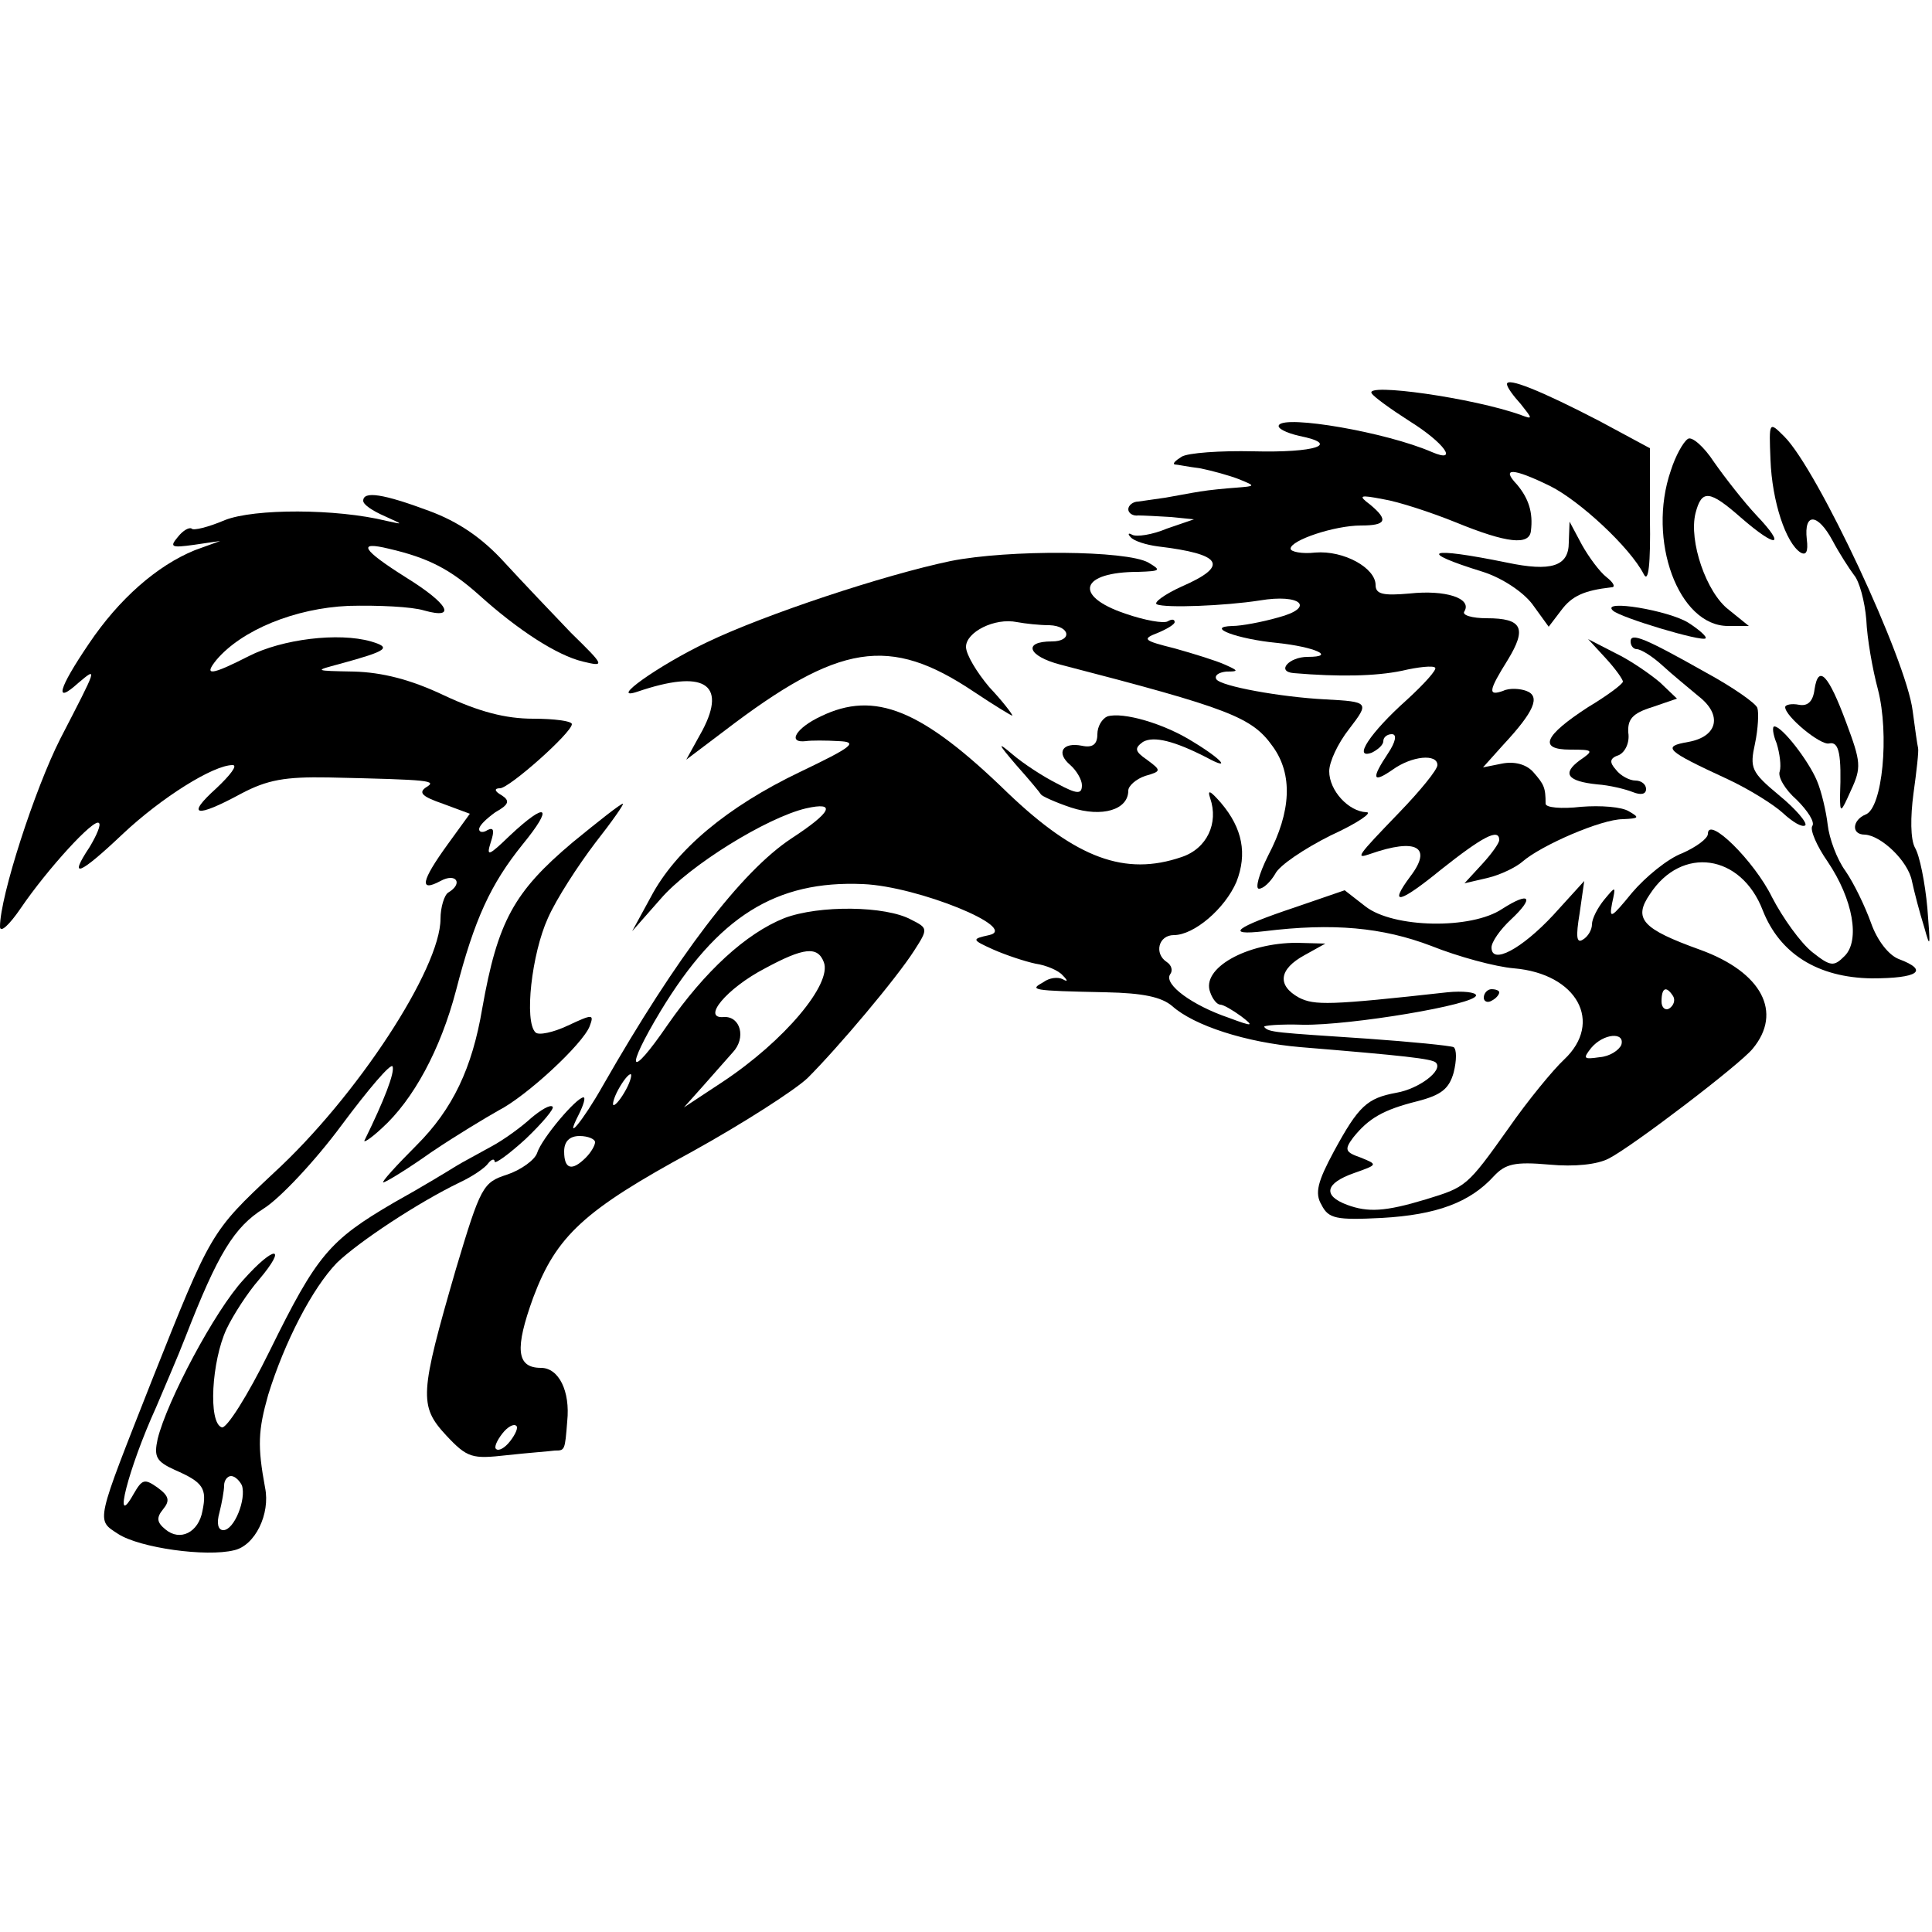 <?xml version="1.0" standalone="no"?>
<!DOCTYPE svg PUBLIC "-//W3C//DTD SVG 20010904//EN"
 "http://www.w3.org/TR/2001/REC-SVG-20010904/DTD/svg10.dtd">
<svg version="1.0" xmlns="http://www.w3.org/2000/svg"
 width="250pt" height="250pt" viewBox="0 0 250 250"
 preserveAspectRatio="xMidYMid meet">
<g transform="translate(0,250) scale(0.1,-0.1)"
fill="#000000" stroke="none">
<path d="M1950 2003 c0 -4 8 -15 18 -26 15 -19 16 -20 0 -14 -61 22 -203 42
-193 28 2 -4 24 -20 49 -36 45 -28 64 -55 29 -40 -60 26 -190 48 -198 35 -3
-4 9 -10 26 -14 55 -11 21 -22 -59 -20 -43 1 -85 -2 -93 -7 -8 -5 -12 -9 -9
-10 3 0 17 -3 33 -5 15 -3 37 -9 50 -14 22 -9 22 -9 -3 -11 -14 -1 -35 -3 -47
-5 -13 -2 -33 -6 -45 -8 -13 -2 -29 -4 -35 -5 -7 0 -13 -5 -13 -10 0 -5 6 -9
13 -8 6 0 26 -1 42 -2 l30 -3 -35 -12 c-19 -8 -39 -11 -45 -8 -5 3 -6 1 -2 -3
4 -5 20 -10 35 -12 84 -10 93 -25 31 -52 -22 -10 -37 -21 -32 -23 11 -5 88 -2
133 5 53 9 73 -9 24 -22 -21 -6 -48 -11 -59 -11 -37 -1 6 -17 58 -22 48 -5 77
-18 39 -18 -24 0 -41 -19 -18 -21 59 -5 106 -4 140 3 21 5 41 7 43 4 3 -2 -14
-21 -37 -42 -47 -42 -70 -77 -45 -68 8 4 15 10 15 15 0 5 5 9 11 9 7 0 5 -10
-5 -25 -22 -33 -20 -39 6 -21 25 18 58 21 58 6 0 -6 -22 -33 -50 -62 -54 -56
-57 -60 -37 -53 60 21 81 9 52 -29 -29 -39 -14 -35 40 9 53 42 75 54 75 38 0
-4 -10 -18 -22 -31 l-23 -25 30 7 c17 4 37 14 45 21 24 21 102 55 130 55 21 1
22 2 8 10 -9 6 -37 8 -62 6 -26 -3 -46 -1 -46 4 0 21 -2 25 -16 41 -9 10 -24
14 -40 11 l-25 -5 26 29 c40 43 49 63 30 70 -8 3 -22 4 -30 0 -20 -7 -19 0 6
40 25 41 19 54 -27 54 -19 0 -33 4 -29 9 10 17 -25 28 -71 23 -34 -3 -44 -1
-44 11 0 22 -41 45 -78 42 -17 -2 -32 1 -32 5 0 11 57 30 91 30 33 0 36 7 12
27 -16 12 -14 13 17 7 19 -3 62 -17 94 -30 66 -27 95 -30 97 -11 3 24 -3 42
-18 60 -21 22 -6 22 43 -2 38 -19 103 -79 121 -114 6 -12 9 12 8 73 l0 90 -65
35 c-77 40 -120 57 -120 48z"/>
<path d="M2291 1905 c2 -54 20 -108 39 -120 7 -4 10 1 8 17 -4 35 14 34 33 -1
9 -17 22 -37 28 -45 7 -8 14 -34 16 -58 1 -24 8 -64 15 -90 15 -58 6 -154 -16
-162 -17 -7 -19 -26 -1 -26 21 -1 56 -34 61 -60 3 -14 10 -41 16 -60 8 -29 8
-25 4 25 -3 33 -10 68 -16 78 -6 11 -6 40 -2 70 4 29 7 55 6 59 -1 4 -4 25 -7
48 -8 66 -123 312 -166 355 -20 20 -20 20 -18 -30z"/>
<path d="M2184 1932 c-6 -4 -16 -22 -22 -41 -31 -90 10 -201 74 -201 l27 0
-26 21 c-29 22 -52 89 -43 125 8 31 18 30 59 -6 46 -40 59 -38 20 3 -16 17
-41 49 -55 69 -13 20 -29 34 -34 30z"/>
<path d="M470 1852 c0 -5 12 -13 28 -20 24 -11 25 -11 2 -6 -65 16 -171 16
-209 1 -21 -9 -41 -14 -43 -11 -3 2 -11 -2 -18 -11 -11 -13 -8 -14 21 -10 l34
5 -33 -12 c-49 -20 -98 -63 -137 -121 -40 -59 -45 -79 -14 -51 26 22 25 21
-23 -72 -33 -65 -78 -204 -78 -243 0 -9 12 2 27 24 34 50 95 117 101 110 3 -2
-3 -16 -12 -31 -28 -42 -14 -37 43 17 50 47 117 89 142 89 7 0 -3 -13 -21 -30
-40 -36 -27 -39 32 -7 34 18 57 22 113 21 134 -3 141 -4 126 -13 -10 -7 -4
-12 22 -21 l35 -13 -29 -40 c-34 -47 -37 -62 -9 -47 20 11 30 -3 10 -15 -5 -3
-10 -19 -10 -34 0 -64 -108 -230 -216 -329 -81 -76 -81 -76 -157 -267 -74
-188 -73 -181 -44 -200 28 -18 114 -30 150 -21 27 6 47 47 40 81 -10 54 -9 74
4 120 21 68 57 138 89 171 28 27 105 78 159 104 17 8 33 19 37 25 4 5 8 6 8 2
0 -4 18 9 40 29 22 21 38 40 35 42 -3 3 -15 -4 -28 -15 -12 -11 -35 -28 -52
-37 -16 -9 -37 -20 -45 -25 -8 -5 -44 -27 -80 -47 -84 -49 -100 -68 -161 -192
-29 -59 -56 -101 -62 -99 -18 6 -13 86 6 127 9 19 28 48 42 64 38 45 20 45
-20 0 -37 -40 -99 -157 -111 -206 -5 -23 -2 -29 22 -40 37 -16 42 -24 36 -53
-5 -28 -29 -40 -48 -24 -11 9 -12 15 -3 26 9 11 8 17 -7 28 -17 12 -20 11 -31
-8 -28 -50 -7 33 29 112 10 24 28 65 38 91 42 108 63 142 101 166 21 13 67 62
101 108 35 47 64 81 66 76 3 -8 -11 -44 -36 -95 -3 -5 7 1 22 15 41 37 76 102
96 178 24 93 45 138 86 189 41 50 32 57 -16 12 -28 -27 -31 -28 -25 -9 5 15 4
20 -4 16 -6 -4 -11 -3 -11 1 0 5 10 14 21 22 18 10 19 15 8 22 -9 5 -10 9 -2
9 12 0 93 72 93 83 0 4 -23 7 -50 7 -36 0 -70 9 -115 30 -44 21 -81 30 -117
31 -52 1 -52 1 -18 10 62 17 67 21 40 29 -42 12 -115 3 -158 -19 -49 -25 -59
-26 -42 -5 33 39 102 67 171 70 38 1 82 -1 98 -6 43 -12 31 9 -24 43 -57 36
-63 47 -22 37 52 -12 80 -27 117 -60 51 -46 101 -78 134 -86 29 -7 29 -6 -15
37 -24 25 -63 66 -86 91 -29 32 -60 53 -98 67 -59 22 -85 26 -85 13z m-157
-1274 c6 -18 -10 -58 -24 -58 -7 0 -9 9 -5 23 3 12 6 28 6 35 0 6 4 12 9 12 5
0 11 -6 14 -12z"/>
<path d="M2030 1798 c0 -31 -23 -38 -80 -26 -103 21 -118 15 -31 -12 25 -8 52
-26 64 -42 l21 -29 16 21 c14 19 30 26 65 30 6 0 3 6 -6 13 -9 7 -23 26 -32
42 l-16 30 -1 -27z"/>
<path d="M1230 1774 c-86 -18 -240 -69 -315 -105 -63 -30 -129 -77 -90 -64 85
29 116 11 84 -50 l-21 -38 49 37 c149 114 214 124 323 51 27 -18 50 -32 50
-31 0 2 -13 19 -30 37 -16 19 -30 42 -30 52 0 19 37 38 66 32 11 -2 29 -4 42
-4 27 -1 30 -21 3 -21 -38 0 -31 -19 11 -30 220 -57 248 -68 275 -106 26 -36
24 -84 -6 -141 -12 -24 -17 -43 -12 -43 6 0 15 9 21 19 5 11 38 33 72 50 35
16 55 30 46 30 -23 1 -48 28 -48 53 0 12 11 36 26 55 26 34 26 35 -31 38 -58
3 -135 17 -141 26 -3 5 3 9 13 10 16 0 16 1 -2 9 -11 5 -40 14 -65 21 -40 10
-43 12 -22 20 12 5 22 11 22 14 0 4 -4 4 -9 1 -5 -3 -29 1 -55 10 -68 23 -58
54 17 54 29 1 30 2 13 12 -28 16 -181 17 -256 2z"/>
<path d="M2087 1710 c9 -9 116 -41 120 -36 2 2 -8 11 -22 20 -25 16 -114 31
-98 16z"/>
<path d="M2110 1670 c0 -6 4 -10 8 -10 5 0 20 -9 33 -21 13 -12 34 -29 47 -40
31 -24 25 -52 -13 -59 -35 -6 -30 -11 50 -48 28 -13 60 -33 72 -44 13 -12 25
-19 29 -16 3 3 -12 21 -34 39 -36 30 -38 35 -31 67 4 19 5 40 3 46 -2 6 -32
27 -67 46 -78 44 -97 52 -97 40z"/>
<path d="M2078 1648 c12 -13 22 -27 22 -30 0 -3 -20 -18 -45 -33 -57 -37 -65
-55 -23 -55 30 0 31 -1 12 -14 -23 -17 -16 -27 23 -31 15 -1 36 -6 46 -10 10
-4 17 -3 17 4 0 6 -6 11 -14 11 -7 0 -19 6 -25 14 -9 10 -8 15 4 19 8 4 14 16
12 29 -1 17 5 25 31 33 l32 11 -22 21 c-13 11 -39 29 -58 38 l-35 18 23 -25z"/>
<path d="M2348 1608 c-2 -16 -9 -22 -20 -20 -10 2 -18 0 -18 -3 0 -12 46 -50
57 -47 13 3 16 -15 14 -68 0 -23 1 -22 14 7 14 30 13 37 -6 88 -23 62 -36 76
-41 43z"/>
<path d="M1062 1573 c-32 -15 -44 -35 -19 -32 6 1 26 1 42 0 26 -1 19 -7 -50
-40 -94 -45 -161 -101 -193 -162 l-24 -44 37 42 c37 43 137 105 188 117 40 9
33 -5 -19 -39 -65 -43 -148 -152 -244 -320 -26 -46 -51 -76 -31 -37 6 12 9 22
6 22 -9 0 -54 -53 -60 -72 -3 -9 -21 -22 -39 -28 -31 -10 -34 -15 -66 -122
-47 -162 -48 -177 -13 -215 28 -30 34 -31 79 -26 27 3 55 5 62 6 13 0 13 0 16
38 4 39 -11 69 -34 69 -32 0 -34 25 -10 91 30 80 66 113 206 189 65 36 132 79
149 95 40 40 115 129 138 165 18 28 18 29 -4 40 -33 18 -119 19 -164 2 -50
-20 -103 -69 -151 -138 -50 -73 -56 -60 -9 18 74 122 149 169 262 164 71 -3
203 -57 163 -66 -23 -5 -23 -6 6 -19 16 -7 40 -15 54 -18 14 -2 30 -9 35 -15
7 -7 7 -9 0 -5 -6 3 -17 2 -25 -4 -18 -10 -17 -11 81 -13 48 -1 72 -6 86 -18
28 -25 95 -47 166 -53 134 -11 170 -15 175 -20 10 -10 -22 -34 -51 -39 -38 -7
-49 -17 -81 -76 -21 -39 -25 -54 -16 -69 9 -18 19 -20 78 -17 71 4 114 20 145
54 15 16 27 19 72 15 32 -3 62 0 77 8 31 16 170 122 186 142 39 47 12 99 -68
128 -75 27 -87 40 -65 72 41 63 118 52 146 -21 22 -56 71 -87 141 -88 60 0 75
10 35 25 -13 5 -28 24 -36 47 -8 22 -22 51 -33 67 -11 15 -21 42 -23 60 -2 17
-8 43 -14 57 -11 26 -45 70 -55 70 -3 0 -2 -10 3 -22 4 -13 6 -29 4 -36 -3 -7
7 -24 22 -37 14 -14 24 -29 20 -34 -3 -5 6 -26 20 -46 33 -49 42 -102 22 -122
-14 -14 -18 -14 -42 5 -15 12 -38 44 -52 71 -23 47 -83 106 -83 82 0 -6 -15
-17 -33 -25 -19 -7 -48 -31 -65 -51 -27 -33 -30 -35 -26 -14 5 23 5 23 -10 5
-9 -11 -16 -25 -16 -32 0 -7 -5 -16 -12 -20 -8 -5 -9 4 -4 34 l6 42 -40 -44
c-41 -44 -80 -65 -80 -42 0 7 11 23 25 36 31 29 25 37 -11 14 -40 -27 -141
-25 -177 3 l-27 21 -64 -22 c-78 -26 -92 -37 -40 -31 89 11 153 5 216 -19 35
-14 83 -27 107 -29 82 -7 116 -70 65 -118 -14 -13 -47 -53 -72 -89 -54 -76
-55 -76 -107 -92 -53 -16 -75 -17 -102 -7 -32 12 -28 28 9 41 31 11 31 11 9
20 -20 7 -22 10 -10 26 20 25 39 36 83 47 31 8 41 16 47 37 4 16 4 30 0 33 -5
2 -55 7 -112 11 -119 8 -127 8 -133 15 -3 2 20 4 50 3 61 -1 224 26 224 38 0
4 -17 6 -37 4 -153 -17 -172 -17 -192 -7 -29 16 -26 37 7 55 l27 15 -37 1
c-65 0 -124 -33 -112 -64 3 -9 9 -16 13 -16 4 0 16 -7 27 -15 17 -13 16 -14
-16 -2 -47 16 -84 43 -76 56 4 5 2 12 -4 16 -17 11 -11 35 9 35 26 0 66 34 81
69 14 36 8 69 -20 102 -14 16 -18 18 -14 6 11 -32 -4 -65 -37 -76 -73 -25
-136 -2 -225 83 -111 108 -172 133 -242 99z m4 -318 c11 -28 -51 -102 -131
-155 l-50 -33 25 28 c14 16 31 35 38 43 18 19 10 47 -11 46 -30 -3 3 37 53 63
50 27 68 29 76 8z m1099 -44 c3 -5 1 -12 -5 -16 -5 -3 -10 1 -10 9 0 18 6 21
15 7z m-67 -63 c-3 -7 -15 -15 -28 -16 -21 -3 -22 -2 -11 12 16 19 44 21 39 4z
m-1288 -58 c-6 -11 -13 -20 -16 -20 -2 0 0 9 6 20 6 11 13 20 16 20 2 0 0 -9
-6 -20z m-40 -68 c0 -4 -5 -13 -12 -20 -18 -18 -28 -15 -28 8 0 13 7 20 20 20
11 0 20 -4 20 -8z m-110 -387 c-7 -9 -15 -13 -18 -10 -3 2 1 11 8 20 7 9 15
13 18 10 3 -2 -1 -11 -8 -20z"/>
<path d="M1433 1573 c-7 -3 -13 -13 -13 -23 0 -13 -6 -18 -20 -15 -25 5 -34
-9 -15 -25 8 -7 15 -19 15 -26 0 -12 -6 -12 -32 2 -18 9 -44 26 -58 38 -20 17
-19 14 5 -14 17 -19 31 -36 32 -38 1 -2 18 -10 39 -17 40 -13 74 -3 74 22 0 6
10 15 22 19 21 6 21 7 2 21 -16 11 -16 15 -5 23 14 8 41 1 82 -20 33 -18 21
-3 -17 20 -38 24 -91 39 -111 33z"/>
<path d="M741 1410 c-76 -64 -97 -102 -117 -215 -13 -77 -38 -130 -85 -177
-26 -26 -46 -48 -43 -48 3 0 31 17 62 39 31 21 71 45 87 54 37 19 109 86 118
109 6 16 4 16 -28 1 -19 -9 -38 -13 -42 -9 -15 14 -5 102 16 148 11 25 39 68
61 97 22 28 38 51 36 51 -3 0 -32 -23 -65 -50z"/>
<path d="M1920 1209 c0 -5 5 -7 10 -4 6 3 10 8 10 11 0 2 -4 4 -10 4 -5 0 -10
-5 -10 -11z"/>
</g>
</svg>
